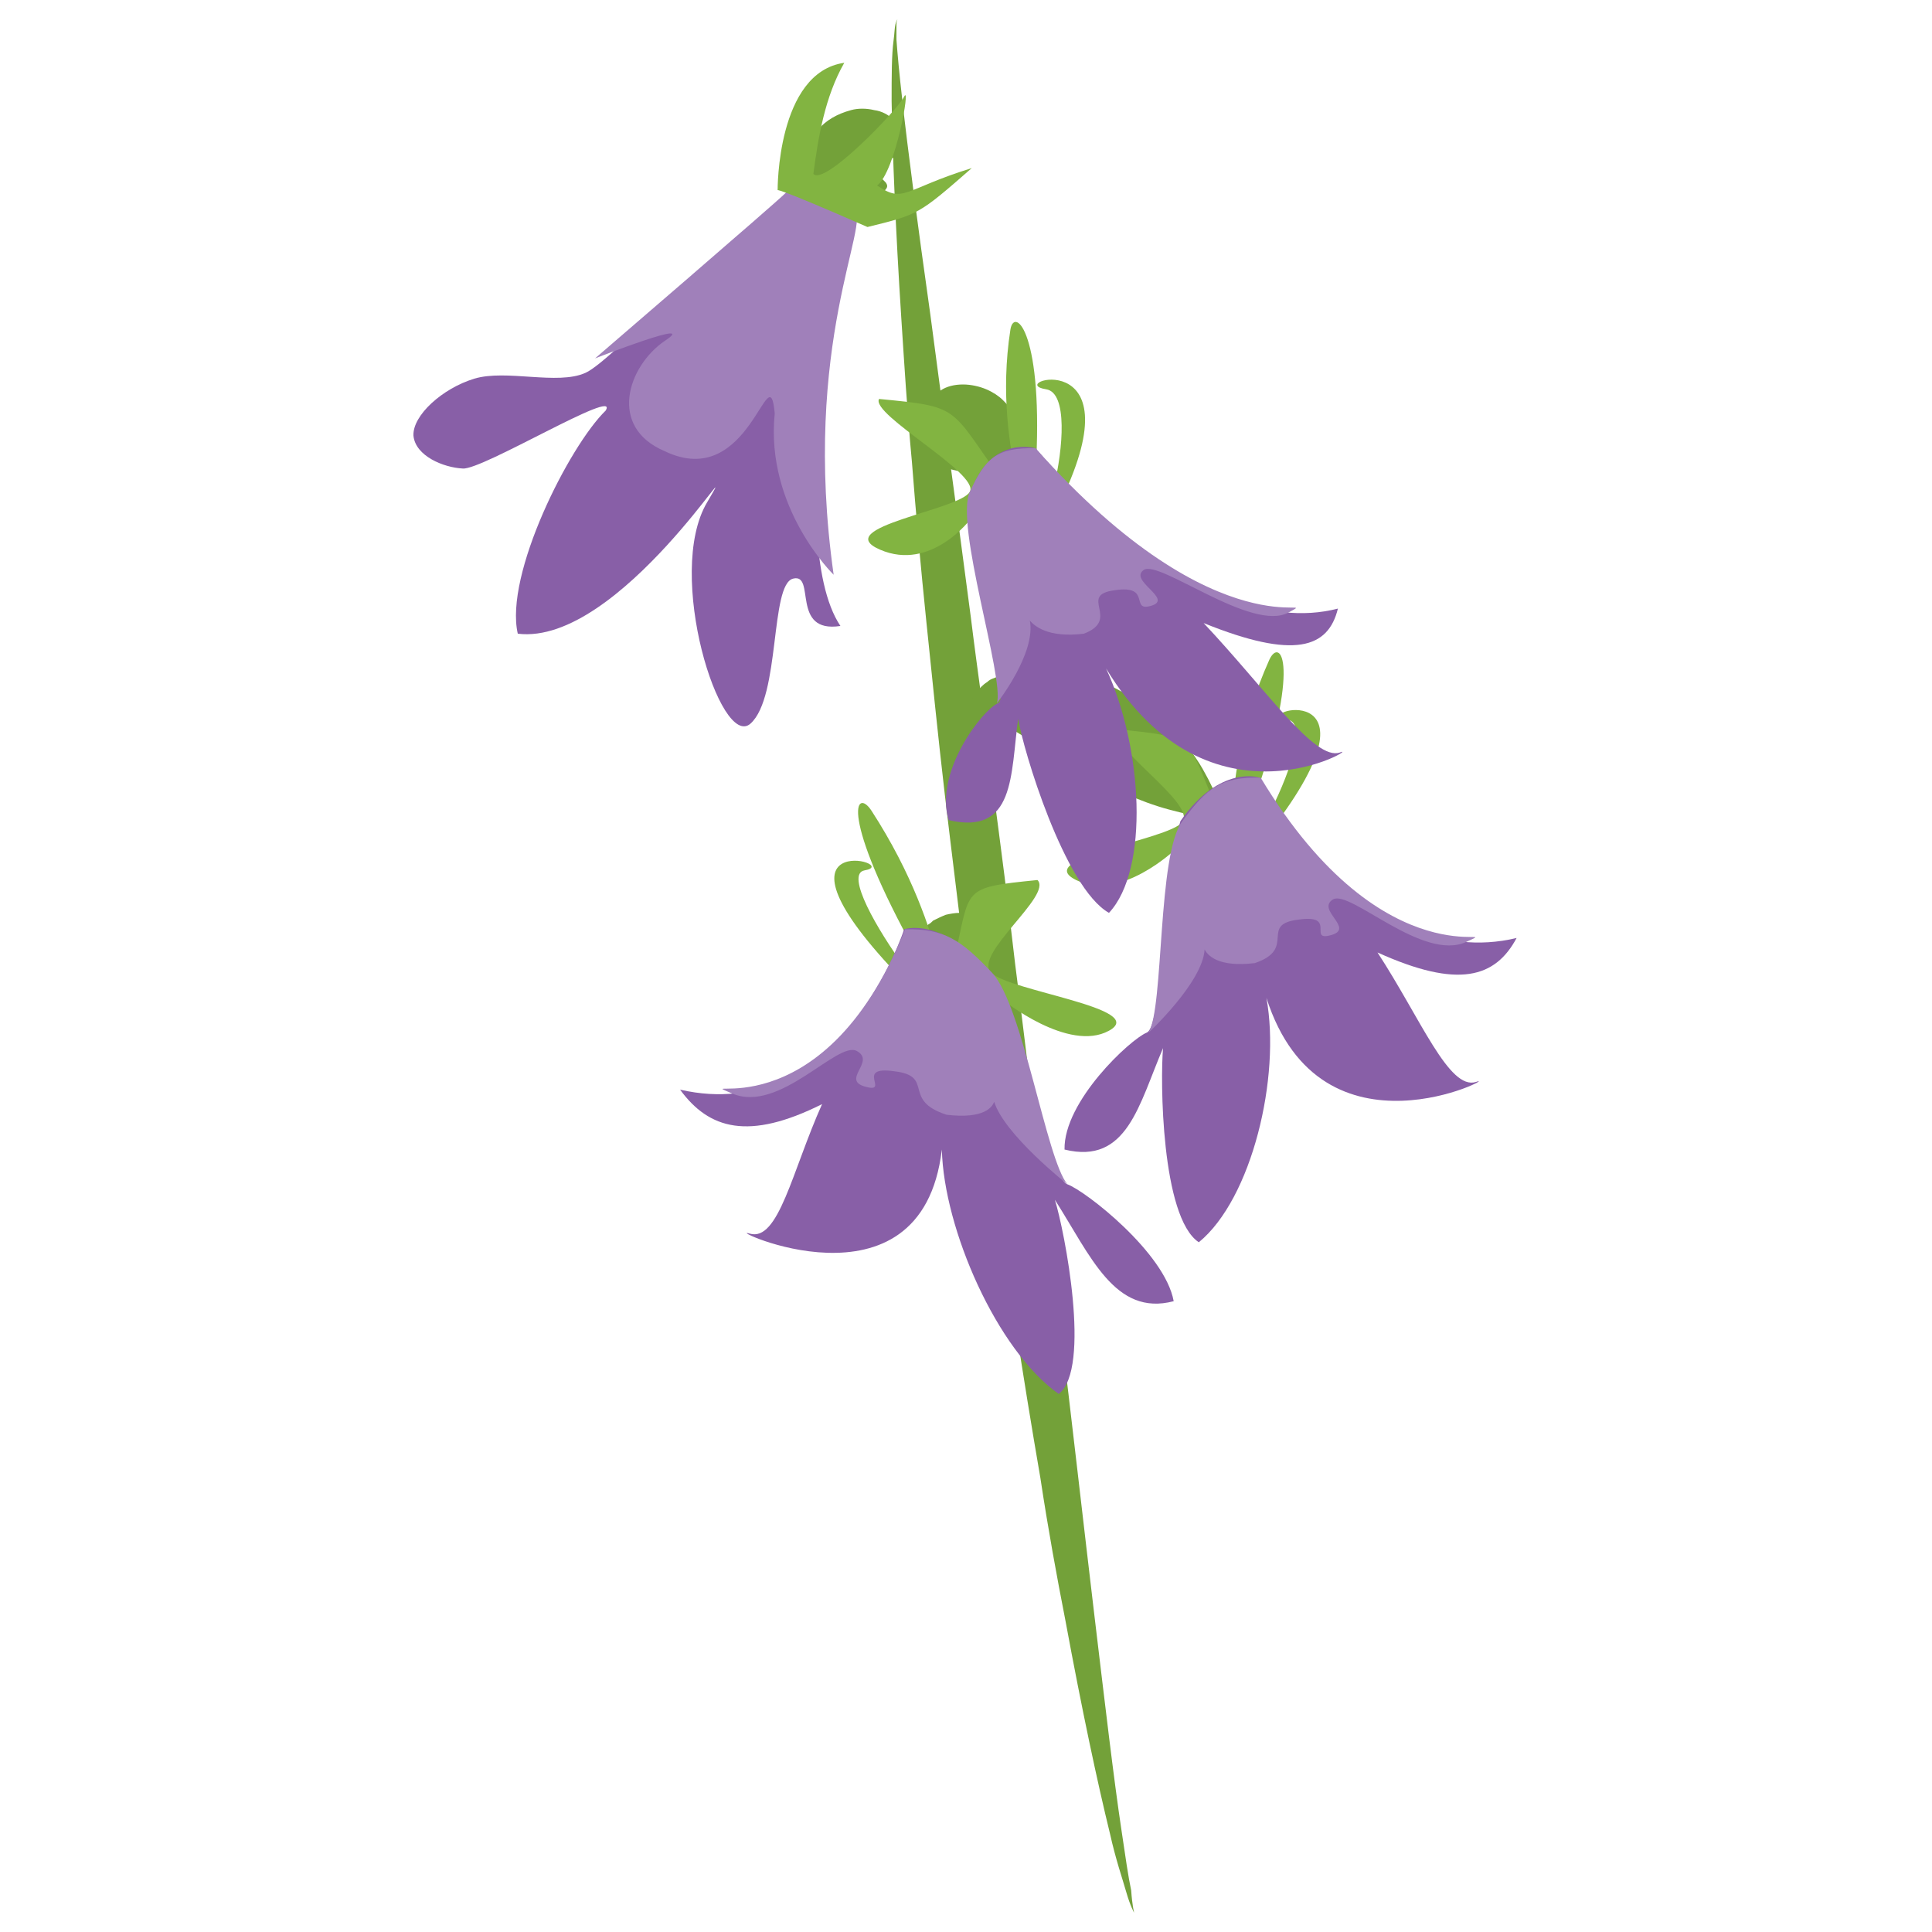 <?xml version="1.0" encoding="utf-8"?>
<!-- Generator: Adobe Illustrator 19.0.1, SVG Export Plug-In . SVG Version: 6.00 Build 0)  -->
<svg version="1.1" id="Layer_1" xmlns="http://www.w3.org/2000/svg" xmlns:xlink="http://www.w3.org/1999/xlink" x="0px" y="0px"
	 viewBox="-379 181 200 200" style="enable-background:new -379 181 200 200;" xml:space="preserve">
<style type="text/css">
	.st0{fill:#73A139;}
	.st1{fill:#82B441;}
	.st2{fill:#885FA7;}
	.st3{fill:#A080BA;}
</style>
<g id="XMLID_573_">
	<g id="XMLID_172_">
		<path class="st0" d="M-261.6,379c0,0-0.4-0.7-0.8-2.1c-0.4-1.4-1.1-3.4-1.7-6.1c-1.3-5.3-2.9-12.8-4.6-22
			c-0.9-4.6-1.8-9.5-2.6-14.8c-0.9-5.2-1.8-10.8-2.7-16.5c-0.9-5.7-1.8-11.7-2.6-17.7c-0.8-6-1.6-12.2-2.4-18.3
			c-0.7-6.1-1.5-12.3-2.2-18.3c-0.7-6-1.3-12-1.9-17.8c-0.6-5.8-1.1-11.4-1.5-16.6c-0.5-5.3-0.8-10.3-1.1-14.9
			c-0.6-9.3-0.9-17-1-22.4c0-2.7,0-4.8,0.2-6.3c0.1-0.7,0.1-1.3,0.2-1.7c0.1-0.4,0.2-0.5,0.2-0.5s-0.1,0.2-0.1,0.5
			c0,0.4,0,0.9,0,1.6c0.1,1.4,0.3,3.6,0.6,6.2c0.6,5.4,1.6,13,2.9,22.2c1.2,9.2,2.7,19.9,4.2,31.4c0.7,5.7,1.6,11.7,2.3,17.7
			c0.8,6,1.6,12.2,2.3,18.3c0.8,6.1,1.5,12.3,2.3,18.3c0.8,6,1.4,12,2.2,17.7c1.4,11.5,2.6,22.2,3.7,31.4c1.1,9.2,2,16.9,2.8,22.2
			c0.4,2.7,0.7,4.8,1,6.2C-261.8,378.2-261.6,379-261.6,379z"/>
	</g>
	<g id="XMLID_177_">
		<path class="st0" d="M-294,202.4c0,0-0.1-0.1-0.2-0.2c-0.1-0.1-0.3-0.4-0.4-0.6c-0.2-0.3-0.4-0.6-0.5-0.9
			c-0.2-0.3-0.3-0.7-0.4-1.2c-0.2-0.8-0.3-1.7-0.1-2.6c0.2-0.9,0.6-1.8,1.4-2.6c0.7-0.8,1.8-1.5,3.3-1.9c0.7-0.2,1.6-0.2,2.4,0
			c0.8,0.1,1.5,0.5,2,1c0.2,0.2,0.4,0.5,0.6,0.7c0.1,0.3,0.2,0.5,0.3,0.7c0.1,0.4,0.1,0.9,0.1,1.2c0,0.3-0.1,0.6-0.2,0.8
			c-0.1,0.2-0.1,0.3-0.1,0.3s-0.1,0-0.3,0.1c-0.2,0-0.5,0.2-0.7,0.2c-0.3,0.1-0.6,0.3-0.8,0.4c-0.2,0.2-0.4,0.5-0.5,0.8
			c0,0.3,0.1,0.6,0.3,0.8c0.2,0.2,0.4,0.4,0.5,0.5c0.2,0.3,0.2,0.5-0.1,0.8c-0.3,0.3-0.7,0.6-1.3,0.8c-0.6,0.2-1.3,0.5-2.1,0.6
			c-0.4,0.1-0.8,0.1-1.1,0.2c-0.3,0.1-0.7,0.1-1,0.1c-0.3,0-0.6,0-0.8,0C-293.9,202.4-294,202.4-294,202.4z"/>
	</g>
	<g id="XMLID_188_">
		<path class="st0" d="M-275.5,230.4c0,0-0.1,0-0.3,0c-0.2,0-0.5,0-0.7-0.1c-0.3,0-0.7-0.1-1-0.1c-0.3-0.1-0.7-0.1-1.1-0.2
			c-0.7-0.1-1.4-0.3-1.9-0.4c-0.5-0.2-0.9-0.3-1-0.4c0,0,0-0.1,0.1-0.1c0.1,0,0.3-0.1,0.5-0.2c0.2-0.1,0.4-0.4,0.5-0.6
			c0.1-0.3,0-0.5-0.2-0.8c-0.1-0.1-0.2-0.2-0.3-0.3c-0.1-0.1-0.3-0.2-0.4-0.3c-0.3-0.1-0.6-0.3-0.8-0.4c-0.2-0.1-0.5-0.2-0.7-0.3
			c-0.2-0.1-0.3-0.1-0.3-0.1s0-0.1-0.1-0.3c0-0.2-0.2-0.5-0.2-0.7c-0.1-0.3-0.1-0.7,0-1.1c0.1-0.4,0.2-0.9,0.5-1.3
			c0.3-0.5,0.7-0.9,1.3-1.3c0.6-0.4,1.4-0.6,2.3-0.6c0.8,0,1.7,0.2,2.4,0.5c0.7,0.3,1.3,0.7,1.7,1.1c1.8,1.7,1.9,3.7,1.4,5.3
			c-0.1,0.4-0.3,0.8-0.5,1.1c-0.2,0.3-0.4,0.6-0.6,0.9c-0.2,0.2-0.4,0.5-0.5,0.6C-275.4,230.3-275.5,230.4-275.5,230.4z"/>
	</g>
	<g id="XMLID_189_">
		<path class="st0" d="M-281.1,284.1c0,0-0.1,0-0.2-0.1c-0.1-0.1-0.4-0.2-0.6-0.4c-0.2-0.2-0.5-0.4-0.7-0.6
			c-0.3-0.2-0.5-0.5-0.7-0.8c-0.5-0.6-0.8-1.3-0.9-2c-0.1-0.7-0.1-1.4,0.3-2.1c0.2-0.3,0.4-0.7,0.6-1c0.1-0.2,0.3-0.3,0.4-0.4
			c0.2-0.1,0.4-0.3,0.5-0.4c0.4-0.2,0.8-0.4,1.3-0.6c0.4-0.1,1-0.2,1.4-0.2c0.4,0,0.9,0.1,1.3,0.3c0.3,0.1,0.7,0.3,0.9,0.5
			c0.2,0.2,0.4,0.4,0.5,0.5c0.1,0.1,0.1,0.2,0.1,0.2s0,0.1,0,0.3c0,0.2,0,0.5,0,0.7c0,0.3,0.1,0.6,0.1,0.9c0,0.1,0.1,0.3,0.2,0.4
			c0.1,0.1,0.1,0.3,0.2,0.4c0.1,0.3,0.3,0.5,0.4,0.7c0.1,0.2,0.3,0.4,0.4,0.6c0,0.1,0.1,0.2,0.1,0.2c0,0.1,0,0.2,0.1,0.2
			c0,0.1,0,0.3-0.1,0.4c-0.1,0.3-0.4,0.6-0.9,0.8c-0.5,0.3-1,0.5-1.7,0.7c-0.3,0.1-0.7,0.2-1,0.3c-0.3,0.1-0.6,0.1-0.9,0.2
			c-0.2,0.1-0.5,0.1-0.7,0.1C-281,284-281.1,284.1-281.1,284.1z"/>
	</g>
	<g id="XMLID_190_">
		<path class="st0" d="M-252.6,265.7c0,0-0.2,0-0.4,0c-0.3,0-0.7-0.1-1.2-0.1c-1-0.1-2.3-0.4-3.8-0.8c-1.5-0.4-3.1-1-4.7-1.7
			c-1.6-0.7-3.2-1.5-4.8-2.4c-0.8-0.4-1.5-0.9-2.2-1.3c-0.7-0.4-1.4-0.9-2-1.3c-0.6-0.4-1.2-0.8-1.7-1.1c-0.5-0.3-1-0.6-1.4-0.9
			c-0.1-0.1-0.2-0.1-0.3-0.2c-0.1,0-0.2-0.1-0.3-0.1c-0.2-0.1-0.4-0.1-0.6-0.2c-0.4-0.1-0.9-0.1-1.3,0.1c-0.4,0.1-0.8,0.3-1,0.4
			c-0.3,0.1-0.4,0.2-0.4,0.2s0-0.1-0.1-0.4c0-0.3-0.1-0.7,0-1.3c0.1-0.6,0.4-1.3,0.9-2c0.3-0.3,0.6-0.7,1.1-1
			c0.2-0.2,0.4-0.3,0.7-0.4c0.2-0.1,0.5-0.2,0.7-0.3c0.5-0.2,1-0.3,1.6-0.5c0.5-0.1,1.1-0.2,1.7-0.2c1.1,0,2.2,0,3.3,0.2
			c1.1,0.2,2.1,0.5,3.2,0.9c1,0.4,2,0.9,2.9,1.4c1.8,1.1,3.5,2.3,4.9,3.7c1.4,1.4,2.5,2.8,3.3,4.2c0.8,1.4,1.4,2.7,1.7,3.6
			c0.2,0.5,0.3,0.9,0.3,1.1C-252.6,265.6-252.6,265.7-252.6,265.7z"/>
	</g>
	<g id="XMLID_182_">
		<path id="XMLID_185_" class="st1" d="M-257.3,268.9c0,0-5.7,5.5-10.3,3.2c-4.7-2.3,9.5-4.1,11-6s-8-8-6.7-9.6
			c8.2,0.8,7.1,0.8,10.2,8.1c3.1,7.2-0.5-1.9,5.5-15.3c1.1-2.4,3.4,0.3-1.7,14.9c-5.1,14.6,7.9-8,3.6-8.7
			c-4.3-0.7,10.8-4.9-1.7,11.4C-259.9,283.2-257.3,268.9-257.3,268.9z"/>
		<path id="XMLID_184_" class="st2" d="M-248.6,261.5c0,0,10.7,20.4,26.6,16.6c-2.2,4.1-6,5.3-14.4,1.5c4.5,6.9,7.4,14.3,10.2,13.4
			c2.8-1-16,9.1-21.7-8.7c1.5,8.2-1.5,20.8-7,25.3c-3.9-2.6-4-16.9-3.7-20.1c-2.5,5.8-3.7,12.1-10.2,10.5c-0.1-5,6.8-11.4,8.5-12.1
			c1.7-0.7,1.4-15,3.5-21.9C-252.7,260.1-248.6,261.5-248.6,261.5z"/>
		<path id="XMLID_183_" class="st3" d="M-260.1,287.9c0,0,5.6-5.2,5.8-8.6c0.3-3.4-2.3,2.3,5.2,1.4c4.4-1.5,0.4-4,4.5-4.5
			c4.1-0.6,0.9,2.3,3.4,1.6c2.5-0.7-1.6-2.6,0.2-3.7c1.8-1,9.3,6.5,13.8,4.4c4.5-2.1-8.3,4.6-21.3-17c-4.1-0.1-5.6,1.1-8.1,4.5
			C-259.2,269.4-258.5,285.3-260.1,287.9z"/>
	</g>
	<g id="XMLID_139_">
		<path id="XMLID_175_" class="st1" d="M-278.5,234.7c0,0-4.1,5.5-9.4,3.2s8.3-4.1,9.3-6c1-1.9-10.3-8-9.4-9.6
			c8.4,0.8,7.3,0.8,12.5,8.1c5.2,7.2-1-1.9,1.1-15.3c0.4-2.4,3.5,0.3,2.6,14.9s5.6-8,1.1-8.7s9.4-4.9,1.6,11.4
			S-278.5,234.7-278.5,234.7z"/>
		<path id="XMLID_140_" class="st2" d="M-271.8,227.4c0,0,16.6,20.4,31.3,16.6c-1,4.1-4.5,5.3-13.9,1.5c6.5,6.9,11.5,14.3,14.1,13.4
			c2.5-1-13.4,9.1-24.2-8.7c3.8,8.2,4.5,20.8,0.3,25.3c-4.6-2.6-8.9-16.9-9.4-20.1c-0.8,5.8-0.3,12.1-7.2,10.5
			c-1.5-5,3.5-11.4,5.1-12.1s-3-15-2.8-21.9C-276.4,226-271.8,227.4-271.8,227.4z"/>
		<path id="XMLID_161_" class="st3" d="M-275.8,253.8c0,0,4.1-5.2,3.4-8.6c-0.7-3.4-1.7,2.3,5.6,1.4c3.9-1.5-0.7-4,3.2-4.5
			c3.9-0.6,1.5,2.3,3.8,1.6c2.3-0.7-2.4-2.6-0.8-3.7s11.2,6.5,15,4.4c3.8-2.1-7,4.6-26.2-17c-4.1-0.1-5.2,1.1-6.8,4.5
			C-280.2,235.3-275,251.2-275.8,253.8z"/>
	</g>
	<g id="XMLID_178_">
		<path id="XMLID_181_" class="st1" d="M-275.2,284.5c0,0,6.8,5.5,11,3.2c4.2-2.3-10.3-4.1-12.2-6c-1.9-1.9,6.4-8,4.8-9.6
			c-8,0.8-6.9,0.8-8.6,8.1s0.1-1.9-8.6-15.3c-1.6-2.4-3.4,0.3,4.7,14.9c8.1,14.6-9.5-8-5.4-8.7c4.2-0.7-11.8-4.9,4,11.4
			C-269.7,298.8-275.2,284.5-275.2,284.5z"/>
		<path id="XMLID_180_" class="st2" d="M-285.4,277.2c0,0-6.6,20.4-23.2,16.6c3,4.1,7.1,5.3,14.7,1.5c-3.1,6.9-4.5,14.3-7.5,13.4
			s17.8,9.1,19.9-8.7c0.2,8.2,5.7,20.8,12.1,25.3c3.4-2.6,0.6-16.9-0.4-20.1c3.7,5.8,6.2,12.1,12.3,10.5c-0.9-5-9.1-11.4-11-12.1
			c-1.9-0.7-4.4-15-7.9-21.9C-281.6,275.8-285.4,277.2-285.4,277.2z"/>
		<path id="XMLID_179_" class="st3" d="M-268.5,303.6c0,0-6.6-5.2-7.6-8.6c-0.9-3.4,2.8,2.3-4.9,1.4c-4.7-1.5-1.2-4-5.4-4.5
			c-4.2-0.6-0.4,2.3-3,1.6c-2.6-0.7,1.1-2.6-0.9-3.7s-8,6.5-12.9,4.4c-4.9-2.1,9.2,4.6,17.9-17c4-0.1,5.8,1.1,9,4.5
			S-270.7,301-268.5,303.6z"/>
	</g>
	<g id="XMLID_176_">
		<path id="XMLID_45_" class="st2" d="M-291.3,204.3c0,0-6.8,32.4-0.7,41.5c-5.2,0.8-2.5-5.5-4.9-4.9c-2.4,0.6-1.3,12.2-4.4,15
			s-8.9-15.5-4.5-22.9c4.4-7.5-9,14.9-19.6,13.6c-1.4-6.1,5.3-19.4,9.1-23.1c1.5-2.5-12.8,6.2-14.8,6c-2-0.1-4.9-1.3-5.1-3.4
			c-0.1-2.1,3-4.9,6.3-5.9s8.6,0.7,11.5-0.6c3-1.3,16.9-16.7,20.4-17.3C-294.2,201.9-291.3,204.3-291.3,204.3z"/>
		<path id="XMLID_153_" class="st3" d="M-292.7,240.5c0,0-7.1-6.9-6.1-16.7c-0.6-6.5-2.5,8.2-11.4,3.9c-5.9-2.5-3.8-8.8,0-11.4
			c3.8-2.5-7.2,1.8-7.2,1.8s18.6-16,19.7-17.1s5.4,0.2,7.1,1.6C-288.7,204-296.1,216.5-292.7,240.5z"/>
		<path id="XMLID_141_" class="st1" d="M-298.5,200.7c0,0-0.1-12.2,6.9-13.2c-2,3.5-2.7,7.7-3.2,11.5c1.1,1.3,8.7-6.6,9.4-8
			c0.7-1.4-0.9,7.8-2.8,9.2c2.8,1.9,2.7,0.4,9.8-1.8c-5.5,4.8-5.5,4.8-10.8,6.1C-299,200.2-298.5,200.7-298.5,200.7z"/>
	</g>
</g>
</svg>
